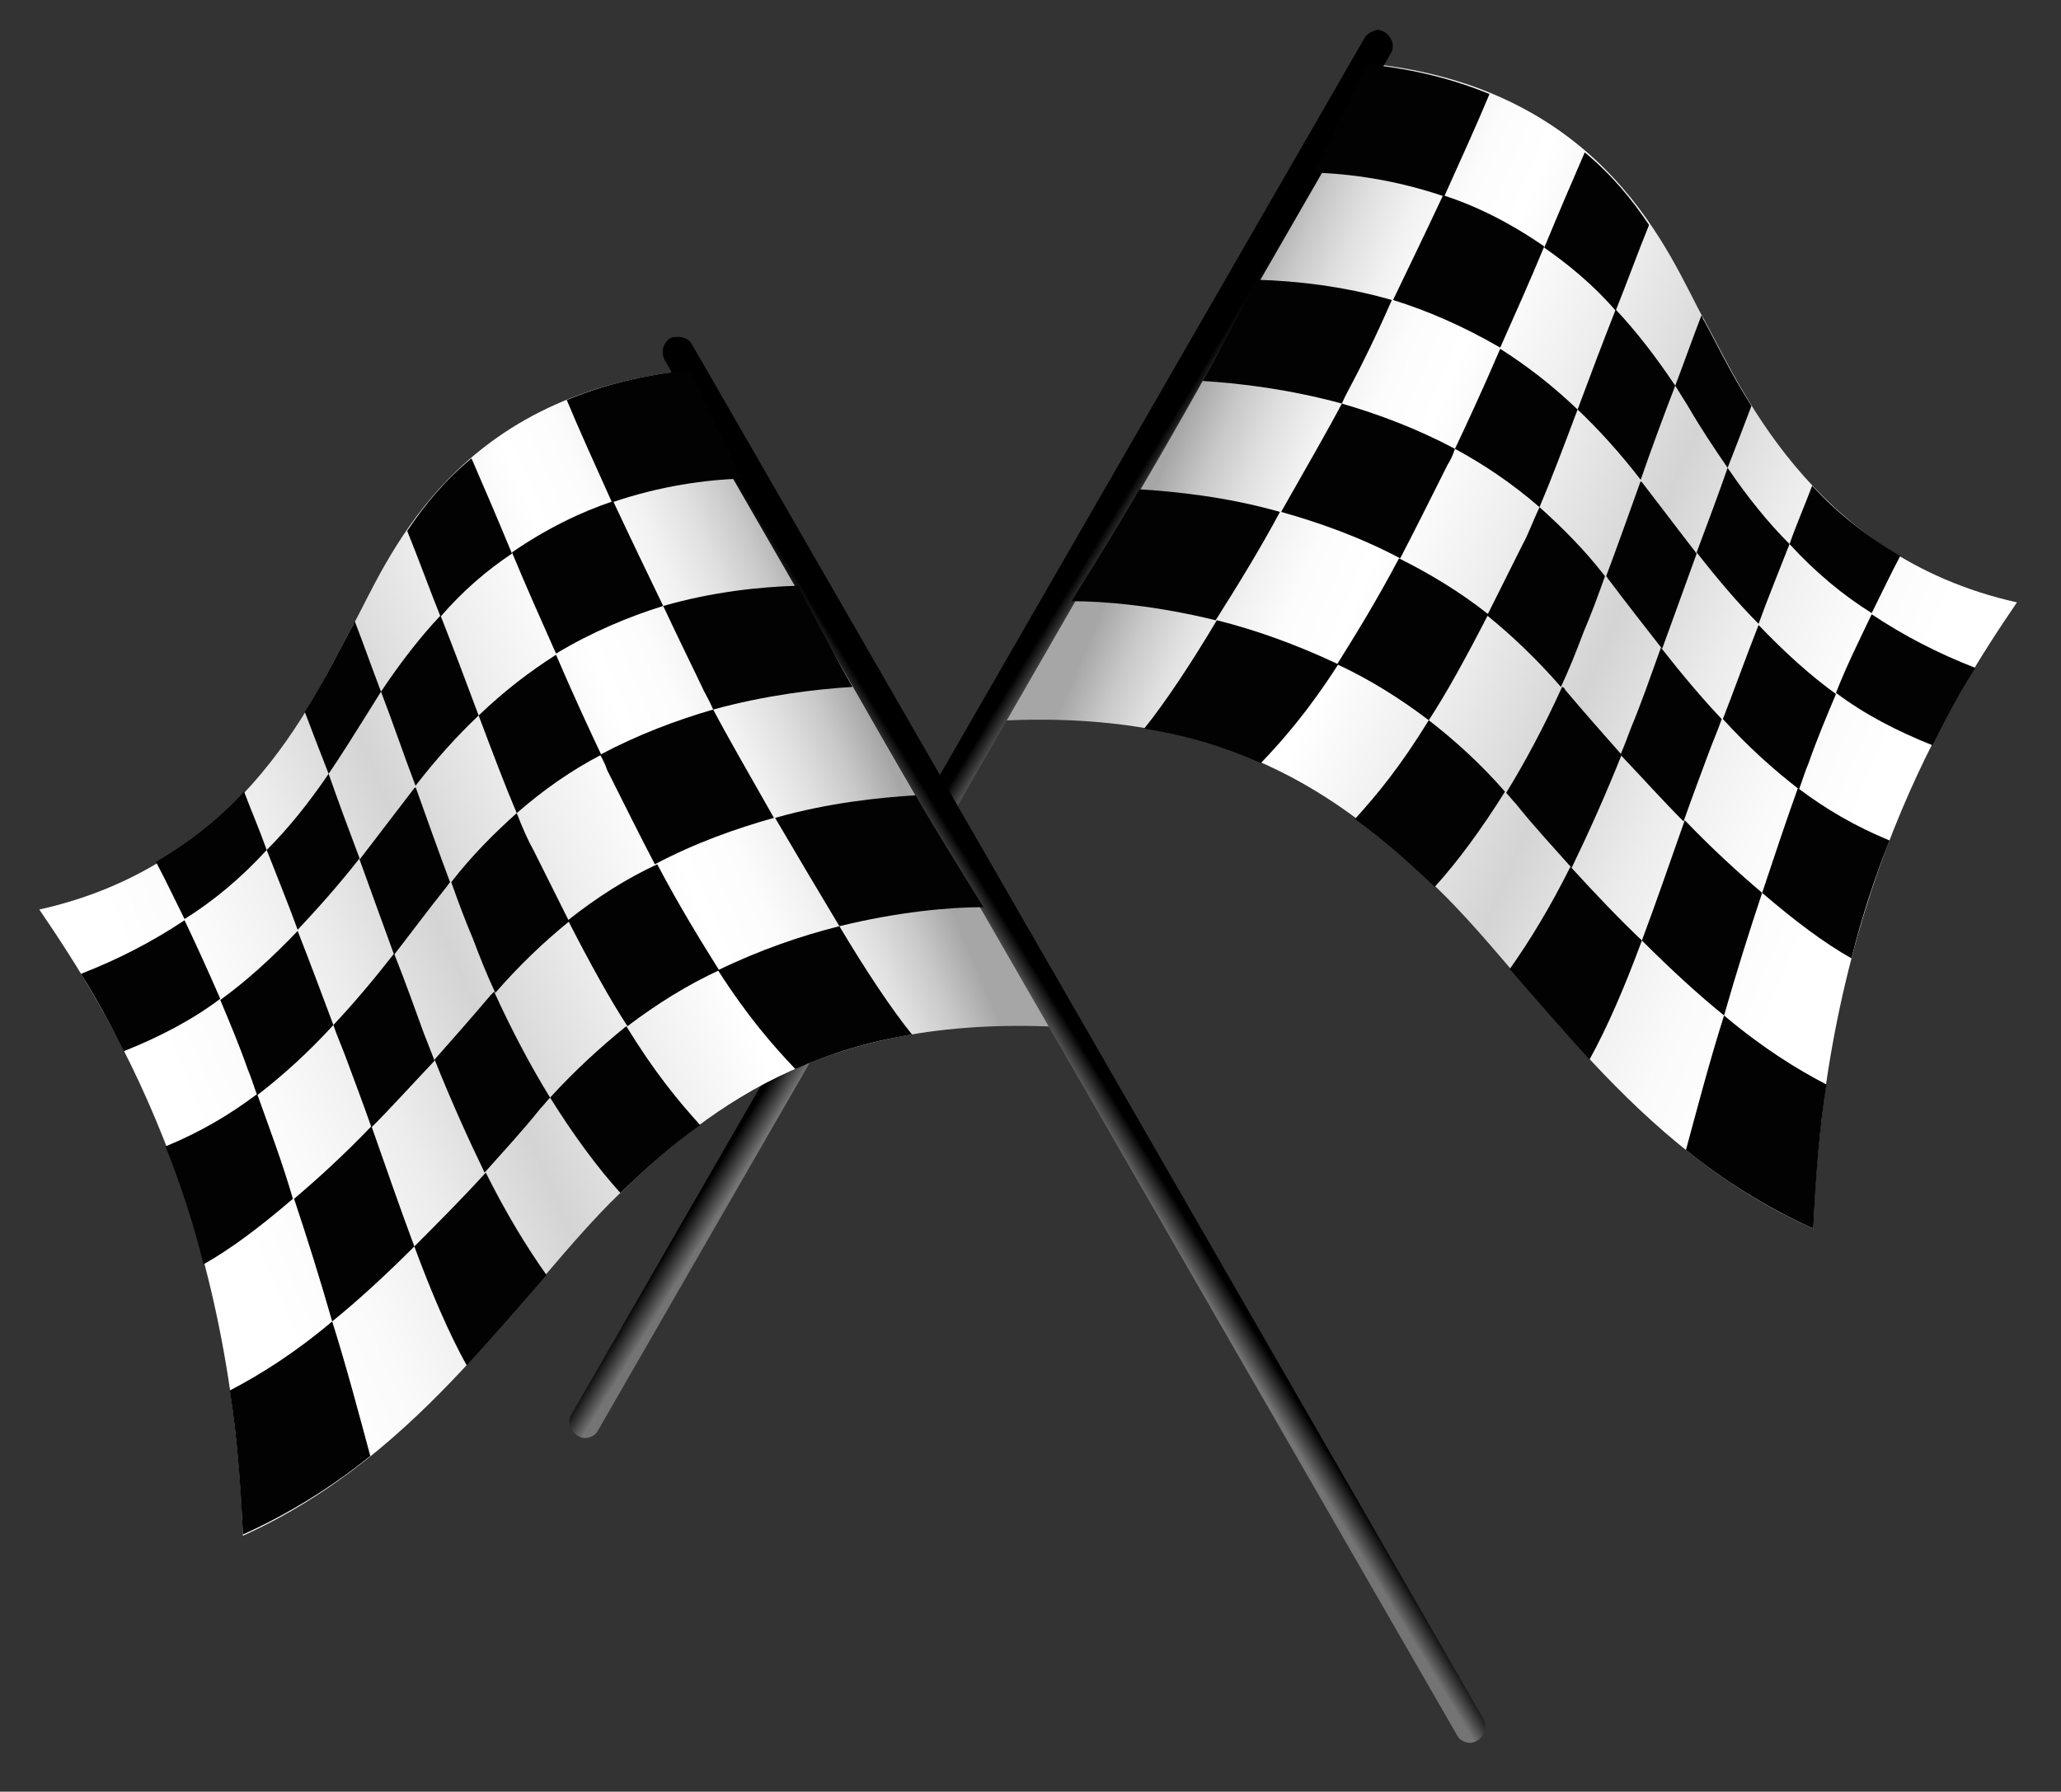 <?xml version="1.0" encoding="utf-8"?>
<!-- Generator: Adobe Illustrator 25.2.1, SVG Export Plug-In . SVG Version: 6.00 Build 0)  -->
<svg version="1.1" id="Lager_1" xmlns="http://www.w3.org/2000/svg" xmlns:xlink="http://www.w3.org/1999/xlink" x="0px" y="0px"
	 viewBox="0 0 173.1 150.5" style="enable-background:new 0 0 173.1 150.5;" xml:space="preserve">
<rect x="0" y="0" width="173.1" height="150.5" fill="#333333" stroke="none"/>
<style type="text/css">
	.st0{clip-path:url(#SVGID_2_);fill:url(#SVGID_3_);}
	.st1{clip-path:url(#SVGID_5_);fill:url(#SVGID_6_);}
	.st2{fill:#020203;}
	.st3{clip-path:url(#SVGID_8_);fill:url(#SVGID_9_);}
	.st4{clip-path:url(#SVGID_11_);fill:url(#SVGID_12_);}
</style>
<g>
	<g>
		<defs>
			<path id="SVGID_1_" d="M83,60.6c19.9-1.3,29.7,6.3,37.7,14c8,7.7,16.3,21.8,31.6,28.6c0.9-27.5,11.3-44.1,17.1-52.6
				c-17.5-3.9-23.5-18.8-26.3-23.8c-2.8-5-8-19.5-28.4-21.5C107.6,21.1,91.7,49.7,83,60.6"/>
		</defs>
		<clipPath id="SVGID_2_">
			<use xlink:href="#SVGID_1_"  style="overflow:visible;"/>
		</clipPath>
		
			<linearGradient id="SVGID_3_" gradientUnits="userSpaceOnUse" x1="-861.133" y1="1476.482" x2="-860.398" y2="1476.482" gradientTransform="matrix(-81.761 -34.495 34.495 -81.761 -121182.188 91081.328)">
			<stop  offset="0" style="stop-color:#FFFFFF"/>
			<stop  offset="0.112" style="stop-color:#FAFAFA"/>
			<stop  offset="0.244" style="stop-color:#ECECEC"/>
			<stop  offset="0.385" style="stop-color:#D4D4D4"/>
			<stop  offset="0.387" style="stop-color:#D4D4D4"/>
			<stop  offset="0.561" style="stop-color:#EEEEEE"/>
			<stop  offset="0.704" style="stop-color:#FFFFFF"/>
			<stop  offset="0.776" style="stop-color:#FCFCFC"/>
			<stop  offset="0.837" style="stop-color:#F1F1F1"/>
			<stop  offset="0.892" style="stop-color:#E0E0E0"/>
			<stop  offset="0.946" style="stop-color:#C8C8C8"/>
			<stop  offset="0.996" style="stop-color:#A9A9A9"/>
			<stop  offset="1" style="stop-color:#A6A6A6"/>
		</linearGradient>
		<polygon class="st0" points="204.4,20.2 96,-25.5 47.9,88.5 156.3,134.2 		"/>
	</g>
	<g>
		<defs>
			<path id="SVGID_4_" d="M114.6,3.2L48,118.8c-0.4,0.6-0.1,1.4,0.5,1.8c0.2,0.1,0.4,0.2,0.6,0.2c0.4,0,0.9-0.2,1.1-0.6L116.8,4.5
				c0.4-0.6,0.1-1.4-0.5-1.8c-0.2-0.1-0.4-0.2-0.6-0.2C115.3,2.6,114.8,2.8,114.6,3.2"/>
		</defs>
		<clipPath id="SVGID_5_">
			<use xlink:href="#SVGID_4_"  style="overflow:visible;"/>
		</clipPath>
		
			<linearGradient id="SVGID_6_" gradientUnits="userSpaceOnUse" x1="-725.993" y1="1293.892" x2="-725.257" y2="1293.892" gradientTransform="matrix(-2.532 -1.541 1.541 -2.532 -3747.966 2220.26)">
			<stop  offset="0" style="stop-color:#747474"/>
			<stop  offset="1" style="stop-color:#000000"/>
		</linearGradient>
		<polygon class="st1" points="169.7,34.5 66.5,-28.3 -4.8,88.8 98.4,151.6 		"/>
	</g>
	<path class="st2" d="M142.5,46.4c0.9-2.4,1.8-4.8,2.6-7.1c1.7,2.5,3.4,4.6,5.2,6.4c-0.9,2.3-1.8,4.5-2.6,6.7
		C146,50.7,144.3,48.7,142.5,46.4"/>
	<path class="st2" d="M132.5,34.4c1-2.7,2.1-5.6,3.2-8.4c1.7,1.8,3.4,4,5,6.4c-1,2.6-2,5.3-2.9,7.9
		C136.1,38.1,134.3,36.1,132.5,34.4"/>
	<path class="st2" d="M144.7,60.4c0.9-2.3,1.9-5.1,3-7.9c2.2,2.3,4.3,4.2,6.5,5.8c-0.8,1.9-1.6,3.8-2.3,5.8
		c-0.3,0.7-0.5,1.4-0.8,2.2C148.9,64.6,146.8,62.7,144.7,60.4"/>
	<path class="st2" d="M131.5,58c1.6,1.9,3.2,3.7,4.7,5.4c-1.4,3.5-2.8,6.6-4.2,9.5c-1.5-1.7-3.1-3.4-4.7-5.4
		c-0.3-0.3-0.5-0.6-0.8-0.9c1.6-2.6,3.2-5.6,4.7-8.9C131.3,57.7,131.4,57.8,131.5,58"/>
	<path class="st2" d="M125,51.6c-1.9,3.7-3.5,6.6-5,8.9c-2.5-1.9-5.1-3.5-7.7-4.7c1.5-2.4,3.3-5.3,5.2-8.9
		C120.1,48.2,122.6,49.7,125,51.6"/>
	<path class="st2" d="M148,75c-1.1,3.3-2.2,6.8-3.2,10.3c-2.1-1.7-4.4-3.8-6.9-6.3c1.2-3.2,2.4-6.7,3.6-10.1
		C143.8,71.3,146,73.3,148,75"/>
	<path class="st2" d="M135.2,48.8c-0.1-0.1-0.2-0.3-0.3-0.4c0.9-2.4,1.9-5.2,2.9-8c0,0,0,0.1,0.1,0.1c1.7,2.2,3.2,4.2,4.6,6
		c-1,2.8-2,5.5-2.9,8C138.2,52.7,136.7,50.8,135.2,48.8"/>
	<path class="st2" d="M117,25.2c1.3-2.7,2.8-5.8,4.2-8.8c2.8,0.9,5.6,2.3,8.5,4.3c-1.2,2.9-2.5,5.8-3.7,8.5
		C122.9,27.4,119.9,26.1,117,25.2"/>
	<path class="st2" d="M122.2,37.7c0.9-1.9,2.3-4.9,3.8-8.4c2.2,1.4,4.3,3,6.5,5.1c-1.2,3.2-2.3,6.1-3.2,8.2
		C127,40.6,124.6,39,122.2,37.7"/>
	<path class="st2" d="M139.5,54.4c1.8,2.3,3.5,4.3,5.1,6c-0.3,0.9-0.7,1.8-1,2.6c-0.7,1.9-1.5,4-2.2,6c-1.7-1.7-3.4-3.6-5.3-5.6
		c0.3-0.7,0.6-1.5,0.9-2.3C137.8,59.2,138.6,56.9,139.5,54.4"/>
	<path class="st2" d="M121.6,39c-1.5,3-2.8,5.6-4,7.9c-3.4-1.8-6.8-3-10-3.9c2.1-3.7,4-7,5.1-9.1c3.1,0.9,6.3,2.1,9.5,3.8
		C122,38.3,121.8,38.7,121.6,39"/>
	<path class="st2" d="M129.3,42.6c1.9,1.7,3.8,3.6,5.5,5.8c-0.6,1.7-1.2,3.3-1.8,4.7c-0.6,1.6-1.2,3.1-1.9,4.6c-2-2.3-4.1-4.3-6.2-6
		c0.9-1.8,1.9-3.8,3-6C128.3,45,128.7,43.9,129.3,42.6"/>
	<path class="st2" d="M153.4,91.1c-0.6,3.8-0.9,7.8-1.1,12.1c-4-1.8-7.6-4.1-10.7-6.6c1-3.7,2-7.5,3.2-11.3
		C148,88,150.9,89.8,153.4,91.1"/>
	<path class="st2" d="M151,66.2c2.4,1.8,4.8,3.2,7.7,4.4c-1.2,3-2.3,6.3-3.2,9.9c-2.3-1.3-4.7-3.1-7.5-5.5C149,72,150,69,151,66.2"
		/>
	<path class="st2" d="M102.1,52.1c-4.9-1.2-9.2-1.6-12.1-1.6c1.8-2.9,3.8-6.1,5.7-9.4c3,0.2,7.2,0.6,11.8,1.9
		C105.9,46,104,49.1,102.1,52.1"/>
	<path class="st2" d="M126.4,66.5c-2,3.2-4,5.9-5.9,8c-2.1-2-4.2-3.9-6.7-5.7c1.9-2.1,3.8-4.4,6.2-8.3
		C122.2,62.2,124.4,64.2,126.4,66.5"/>
	<path class="st2" d="M112.4,55.8c-2.5,3.9-4.6,6.3-6.5,8.3c-2.9-1.3-6.1-2.3-9.8-2.9c1.7-2.1,3.9-5.4,6.1-9.1
		C105.4,52.9,108.8,54.1,112.4,55.8"/>
	<path class="st2" d="M157.2,51.6c2.7,1.8,5.6,3.3,8.7,4.5c-1.2,1.9-2.4,4.1-3.6,6.5c-3-1.2-5.7-2.6-8.1-4.4
		C155.1,55.9,156.2,53.7,157.2,51.6"/>
	<path class="st2" d="M137.9,79c-1.4,3.8-2.9,7.3-4.4,10c-2.4-2.6-4.6-5.2-6.7-7.6c1.7-2.4,3.4-5.2,5.1-8.6
		C134,75.1,136,77.2,137.9,79"/>
	<path class="st2" d="M110.4,14.5c1.7-3.3,3.1-6.4,4.4-9.1c4,0.4,7.4,1.3,10.3,2.5c-1,2.4-2.4,5.5-3.8,8.6
		C117.2,15.1,113.4,14.6,110.4,14.5"/>
	<path class="st2" d="M113.5,32.3c-0.2,0.4-0.5,0.9-0.8,1.6c-4.4-1.2-8.5-1.7-11.7-1.9c1.6-2.8,3.1-5.7,4.6-8.5
		c3.2,0.1,7.1,0.5,11.3,1.7C115.5,28.4,114.2,31,113.5,32.3"/>
	<path class="st2" d="M150.3,45.7c0.6-1.7,1.3-3.3,1.9-4.9c2,2.2,4.5,4.2,7.4,5.9c-0.8,1.5-1.6,3.2-2.4,4.8
		C154.8,50,152.5,48.1,150.3,45.7"/>
	<path class="st2" d="M141.7,34c-0.3-0.5-0.7-1.1-1-1.6c0.8-2.1,1.5-4.1,2.2-5.9c0.1,0.1,0.1,0.3,0.2,0.4c0.9,1.6,2.1,4.2,4,7.2
		c-0.6,1.6-1.3,3.4-2,5.2C144,37.7,142.8,35.9,141.7,34"/>
	<path class="st2" d="M129.7,20.8c1.2-2.9,2.4-5.7,3.4-8c2.3,1.9,4,4,5.4,6.1c-0.9,2.2-1.8,4.7-2.8,7.2
		C133.8,23.9,131.7,22.2,129.7,20.8"/>
	<g>
		<defs>
			<path id="SVGID_7_" d="M29.6,52.6c-2.8,5-8.7,19.9-26.3,23.8c5.8,8.5,16.2,25,17.1,52.6C35.7,122.1,44,108,52,100.3
				c8-7.7,17.8-15.2,37.7-14C81,75.4,65.1,46.8,58,31.1C37.6,33.1,32.4,47.6,29.6,52.6"/>
		</defs>
		<clipPath id="SVGID_8_">
			<use xlink:href="#SVGID_7_"  style="overflow:visible;"/>
		</clipPath>
		
			<linearGradient id="SVGID_9_" gradientUnits="userSpaceOnUse" x1="-874.541" y1="1482.252" x2="-873.805" y2="1482.252" gradientTransform="matrix(81.761 -34.495 -34.495 -81.761 122650.125 91116.258)">
			<stop  offset="0" style="stop-color:#FFFFFF"/>
			<stop  offset="0.112" style="stop-color:#FAFAFA"/>
			<stop  offset="0.244" style="stop-color:#ECECEC"/>
			<stop  offset="0.385" style="stop-color:#D4D4D4"/>
			<stop  offset="0.387" style="stop-color:#D4D4D4"/>
			<stop  offset="0.561" style="stop-color:#EEEEEE"/>
			<stop  offset="0.704" style="stop-color:#FFFFFF"/>
			<stop  offset="0.776" style="stop-color:#FCFCFC"/>
			<stop  offset="0.837" style="stop-color:#F1F1F1"/>
			<stop  offset="0.892" style="stop-color:#E0E0E0"/>
			<stop  offset="0.946" style="stop-color:#C8C8C8"/>
			<stop  offset="0.996" style="stop-color:#A9A9A9"/>
			<stop  offset="1" style="stop-color:#A6A6A6"/>
		</linearGradient>
		<polygon class="st3" points="-31.8,45.9 76.6,0.2 124.7,114.2 16.3,159.9 		"/>
	</g>
	<g>
		<defs>
			<path id="SVGID_10_" d="M56.3,28.4c-0.6,0.4-0.8,1.1-0.5,1.8l66.6,115.6c0.2,0.4,0.7,0.6,1.1,0.6c0.2,0,0.4-0.1,0.6-0.2
				c0.6-0.4,0.8-1.1,0.5-1.8L58.1,28.9c-0.2-0.4-0.7-0.6-1.1-0.6C56.7,28.3,56.5,28.3,56.3,28.4"/>
		</defs>
		<clipPath id="SVGID_11_">
			<use xlink:href="#SVGID_10_"  style="overflow:visible;"/>
		</clipPath>
		
			<linearGradient id="SVGID_12_" gradientUnits="userSpaceOnUse" x1="-1097.62" y1="1523.752" x2="-1096.884" y2="1523.752" gradientTransform="matrix(2.532 -1.541 -1.541 -2.532 5215.929 2255.19)">
			<stop  offset="0" style="stop-color:#747474"/>
			<stop  offset="1" style="stop-color:#000000"/>
		</linearGradient>
		<polygon class="st4" points="3,60.2 106.2,-2.6 177.5,114.5 74.3,177.3 		"/>
	</g>
	<path class="st2" d="M30.2,72.1c-0.9-2.4-1.8-4.8-2.6-7.1c-1.7,2.5-3.4,4.6-5.2,6.4c0.9,2.3,1.8,4.5,2.6,6.7
		C26.6,76.4,28.4,74.4,30.2,72.1"/>
	<path class="st2" d="M40.2,60.1c-1-2.7-2.1-5.6-3.2-8.4c-1.7,1.8-3.4,4-5,6.4c1,2.6,1.9,5.3,2.9,7.9C36.6,63.8,38.4,61.8,40.2,60.1
		"/>
	<path class="st2" d="M28,86.1c-0.9-2.4-1.9-5.1-3-7.9c-2.2,2.3-4.3,4.2-6.5,5.8c0.8,1.9,1.6,3.8,2.3,5.8c0.3,0.7,0.5,1.4,0.8,2.2
		C23.8,90.3,25.9,88.4,28,86.1"/>
	<path class="st2" d="M41.2,83.6c-1.6,1.9-3.2,3.7-4.7,5.4c1.4,3.5,2.8,6.6,4.2,9.5c1.5-1.7,3.1-3.4,4.7-5.4
		c0.3-0.3,0.5-0.6,0.8-0.9c-1.6-2.6-3.2-5.6-4.7-8.9C41.4,83.4,41.3,83.5,41.2,83.6"/>
	<path class="st2" d="M47.7,77.3c1.9,3.7,3.5,6.6,5,8.9c2.5-1.9,5.1-3.5,7.7-4.7c-1.5-2.4-3.3-5.3-5.2-8.9
		C52.6,73.8,50.1,75.4,47.7,77.3"/>
	<path class="st2" d="M24.7,100.7c1.1,3.3,2.2,6.8,3.2,10.3c2.1-1.7,4.4-3.8,6.9-6.3c-1.2-3.2-2.4-6.7-3.6-10.1
		C28.9,97,26.7,99,24.7,100.7"/>
	<path class="st2" d="M37.5,74.5c0.1-0.1,0.2-0.3,0.3-0.4c-0.9-2.4-1.9-5.2-2.9-8c0,0,0,0.1-0.1,0.1c-1.7,2.2-3.2,4.2-4.6,6
		c1,2.8,2,5.5,2.9,8C34.5,78.4,35.9,76.5,37.5,74.5"/>
	<path class="st2" d="M55.7,50.9c-1.3-2.7-2.8-5.8-4.2-8.8c-2.7,0.9-5.6,2.3-8.5,4.3c1.2,2.9,2.5,5.8,3.7,8.5
		C49.7,53.1,52.8,51.8,55.7,50.9"/>
	<path class="st2" d="M50.5,63.4c-0.9-1.9-2.3-4.9-3.8-8.4c-2.2,1.4-4.3,3-6.5,5.1c1.2,3.2,2.3,6.1,3.2,8.2
		C45.7,66.3,48,64.7,50.5,63.4"/>
	<path class="st2" d="M33.1,80.1c-1.8,2.3-3.5,4.3-5.1,6c0.3,0.9,0.7,1.8,1,2.6c0.7,1.9,1.5,4,2.2,6c1.7-1.7,3.4-3.6,5.3-5.6
		c-0.3-0.8-0.6-1.5-0.9-2.3C34.9,84.9,34.1,82.6,33.1,80.1"/>
	<path class="st2" d="M51,64.7c1.5,3,2.8,5.6,4,7.9c3.4-1.8,6.8-3,10-3.9c-2.1-3.7-4-7-5.1-9.1c-3.1,0.9-6.3,2.1-9.5,3.8
		C50.7,63.9,50.9,64.4,51,64.7"/>
	<path class="st2" d="M43.4,68.3c-1.9,1.7-3.8,3.6-5.5,5.8c0.6,1.7,1.2,3.3,1.8,4.7c0.6,1.6,1.2,3.1,1.9,4.6c2-2.3,4.1-4.3,6.2-6
		c-0.9-1.8-1.9-3.8-3-6C44.4,70.7,43.9,69.6,43.4,68.3"/>
	<path class="st2" d="M19.3,116.8c0.6,3.8,0.9,7.8,1.1,12.1c4-1.8,7.6-4.1,10.7-6.6c-1-3.7-2-7.5-3.2-11.3
		C24.7,113.7,21.8,115.5,19.3,116.8"/>
	<path class="st2" d="M21.6,91.9c-2.4,1.8-4.8,3.2-7.7,4.4c1.2,3,2.3,6.3,3.2,9.9c2.3-1.3,4.7-3.1,7.5-5.5
		C23.7,97.6,22.6,94.7,21.6,91.9"/>
	<path class="st2" d="M70.5,77.8c4.9-1.2,9.2-1.6,12.1-1.6c-1.8-2.9-3.8-6.1-5.7-9.4c-3,0.2-7.2,0.6-11.8,1.9
		C66.8,71.6,68.7,74.8,70.5,77.8"/>
	<path class="st2" d="M46.2,92.2c2,3.2,4,5.9,5.9,8c2.1-2,4.2-3.9,6.7-5.7c-1.9-2.1-3.8-4.4-6.2-8.3C50.5,87.9,48.3,89.9,46.2,92.2"
		/>
	<path class="st2" d="M60.3,81.5c2.5,3.9,4.6,6.3,6.5,8.3c2.9-1.3,6.1-2.3,9.8-2.9c-1.7-2.1-3.9-5.4-6.1-9.1
		C67.3,78.6,63.8,79.8,60.3,81.5"/>
	<path class="st2" d="M15.5,77.3c-2.7,1.8-5.6,3.3-8.7,4.5c1.2,1.9,2.4,4.1,3.6,6.5c3-1.2,5.7-2.6,8.1-4.4
		C17.5,81.6,16.5,79.4,15.5,77.3"/>
	<path class="st2" d="M34.8,104.7c1.4,3.8,2.9,7.3,4.4,10c2.4-2.6,4.6-5.2,6.7-7.6c-1.7-2.4-3.4-5.2-5.1-8.6
		C38.7,100.8,36.7,102.8,34.8,104.7"/>
	<path class="st2" d="M62.3,40.2c-1.7-3.3-3.1-6.4-4.4-9.1c-4,0.4-7.4,1.3-10.3,2.5c1,2.4,2.4,5.5,3.8,8.6
		C55.5,40.8,59.3,40.3,62.3,40.2"/>
	<path class="st2" d="M59.1,58c0.2,0.4,0.5,0.9,0.8,1.6c4.4-1.2,8.5-1.7,11.7-1.9c-1.6-2.8-3.1-5.7-4.6-8.5
		c-3.2,0.1-7.1,0.5-11.3,1.7C57.2,54.1,58.5,56.7,59.1,58"/>
	<path class="st2" d="M22.4,71.4c-0.6-1.7-1.3-3.3-1.9-4.9c-2,2.2-4.5,4.2-7.4,5.9c0.8,1.5,1.6,3.2,2.4,4.8
		C17.9,75.7,20.2,73.8,22.4,71.4"/>
	<path class="st2" d="M31,59.7c0.3-0.5,0.7-1.1,1-1.6c-0.8-2.1-1.5-4.1-2.2-5.9c-0.1,0.1-0.1,0.3-0.2,0.4c-0.9,1.6-2.1,4.2-4,7.2
		c0.6,1.6,1.3,3.4,2,5.2C28.7,63.4,29.8,61.6,31,59.7"/>
	<path class="st2" d="M43,46.5c-1.2-2.9-2.4-5.7-3.4-8c-2.3,1.9-4,4-5.4,6.1c0.9,2.2,1.8,4.7,2.8,7.2C38.9,49.6,40.9,47.9,43,46.5"
		/>
</g>
</svg>
